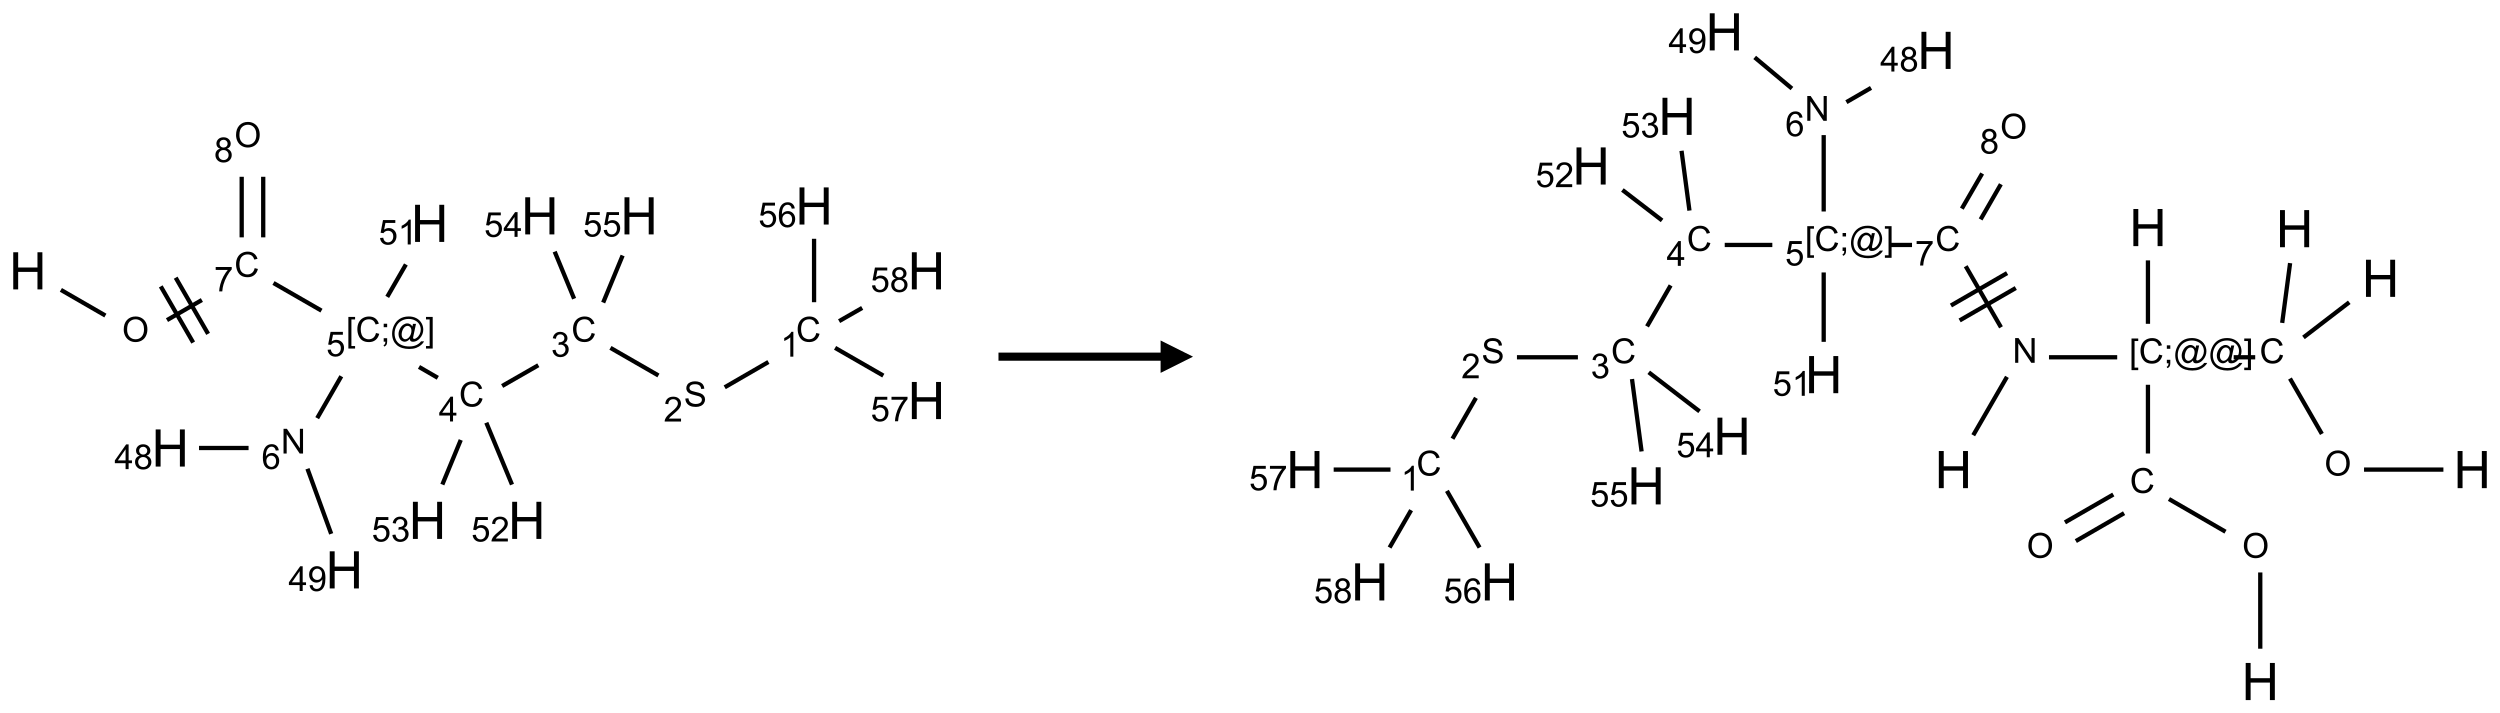 <?xml version="1.0" encoding="UTF-8"?>
<svg xmlns="http://www.w3.org/2000/svg" xmlns:xlink="http://www.w3.org/1999/xlink" width="771" height="220" viewBox="0 0 771 220">
<defs>
<g>
<g id="glyph-0-0">
<path d="M 2 0 L 2 -10 L 10 -10 L 10 0 Z M 2.25 -0.25 L 9.75 -0.25 L 9.75 -9.75 L 2.25 -9.75 Z M 2.25 -0.25 "/>
</g>
<g id="glyph-0-1">
<path d="M 1.281 0 L 1.281 -11.453 L 2.797 -11.453 L 2.797 -6.75 L 8.75 -6.75 L 8.75 -11.453 L 10.266 -11.453 L 10.266 0 L 8.75 0 L 8.75 -5.398 L 2.797 -5.398 L 2.797 0 Z M 1.281 0 "/>
</g>
<g id="glyph-1-0">
<path d="M 1.332 0 L 1.332 -6.668 L 6.668 -6.668 L 6.668 0 Z M 1.5 -0.168 L 6.5 -0.168 L 6.5 -6.5 L 1.5 -6.5 Z M 1.5 -0.168 "/>
</g>
<g id="glyph-1-1">
<path d="M 0.516 -3.719 C 0.516 -4.984 0.855 -5.977 1.535 -6.695 C 2.215 -7.414 3.094 -7.77 4.172 -7.77 C 4.875 -7.77 5.512 -7.602 6.078 -7.266 C 6.645 -6.93 7.074 -6.461 7.371 -5.855 C 7.668 -5.254 7.816 -4.57 7.816 -3.809 C 7.816 -3.035 7.66 -2.34 7.348 -1.73 C 7.035 -1.117 6.594 -0.656 6.02 -0.34 C 5.449 -0.027 4.828 0.129 4.168 0.129 C 3.449 0.129 2.805 -0.043 2.238 -0.391 C 1.672 -0.738 1.246 -1.211 0.953 -1.812 C 0.66 -2.414 0.516 -3.047 0.516 -3.719 Z M 1.559 -3.703 C 1.559 -2.781 1.805 -2.059 2.301 -1.527 C 2.793 -1 3.414 -0.734 4.16 -0.734 C 4.922 -0.734 5.547 -1 6.039 -1.535 C 6.531 -2.07 6.777 -2.828 6.777 -3.812 C 6.777 -4.434 6.672 -4.977 6.461 -5.441 C 6.25 -5.902 5.945 -6.262 5.539 -6.52 C 5.133 -6.773 4.68 -6.902 4.176 -6.902 C 3.461 -6.902 2.848 -6.656 2.332 -6.164 C 1.816 -5.672 1.559 -4.852 1.559 -3.703 Z M 1.559 -3.703 "/>
</g>
<g id="glyph-1-2">
<path d="M 6.27 -2.676 L 7.281 -2.422 C 7.07 -1.594 6.688 -0.961 6.137 -0.523 C 5.586 -0.086 4.914 0.129 4.121 0.129 C 3.297 0.129 2.629 -0.039 2.113 -0.371 C 1.598 -0.707 1.203 -1.191 0.934 -1.828 C 0.664 -2.465 0.531 -3.145 0.531 -3.875 C 0.531 -4.672 0.684 -5.363 0.988 -5.957 C 1.293 -6.547 1.723 -6.996 2.285 -7.305 C 2.844 -7.613 3.461 -7.766 4.137 -7.766 C 4.898 -7.766 5.543 -7.57 6.062 -7.184 C 6.582 -6.793 6.945 -6.246 7.152 -5.543 L 6.156 -5.309 C 5.98 -5.863 5.723 -6.266 5.387 -6.52 C 5.051 -6.773 4.625 -6.902 4.113 -6.902 C 3.527 -6.902 3.039 -6.762 2.645 -6.48 C 2.25 -6.199 1.973 -5.82 1.812 -5.348 C 1.652 -4.871 1.574 -4.383 1.574 -3.879 C 1.574 -3.23 1.668 -2.664 1.855 -2.18 C 2.047 -1.695 2.34 -1.332 2.738 -1.094 C 3.137 -0.855 3.57 -0.734 4.035 -0.734 C 4.602 -0.734 5.082 -0.898 5.473 -1.223 C 5.867 -1.551 6.133 -2.035 6.27 -2.676 Z M 6.27 -2.676 "/>
</g>
<g id="glyph-1-3">
<path d="M 0.504 -6.637 L 0.504 -7.535 L 5.449 -7.535 L 5.449 -6.809 C 4.961 -6.289 4.48 -5.602 4.004 -4.746 C 3.527 -3.887 3.156 -3.004 2.895 -2.098 C 2.707 -1.461 2.59 -0.762 2.535 0 L 1.574 0 C 1.582 -0.602 1.703 -1.328 1.926 -2.176 C 2.152 -3.027 2.477 -3.848 2.898 -4.637 C 3.32 -5.426 3.77 -6.094 4.246 -6.637 Z M 0.504 -6.637 "/>
</g>
<g id="glyph-1-4">
<path d="M 0.723 2.121 L 0.723 -7.637 L 2.793 -7.637 L 2.793 -6.859 L 1.66 -6.859 L 1.66 1.344 L 2.793 1.344 L 2.793 2.121 Z M 0.723 2.121 "/>
</g>
<g id="glyph-1-5">
<path d="M 0.949 -4.465 L 0.949 -5.531 L 2.016 -5.531 L 2.016 -4.465 Z M 0.949 0 L 0.949 -1.066 L 2.016 -1.066 L 2.016 0 C 2.016 0.391 1.945 0.711 1.809 0.949 C 1.668 1.191 1.449 1.379 1.145 1.512 L 0.887 1.109 C 1.082 1.023 1.23 0.895 1.324 0.727 C 1.418 0.559 1.469 0.316 1.48 0 Z M 0.949 0 "/>
</g>
<g id="glyph-1-6">
<path d="M 6.047 -0.848 C 5.82 -0.59 5.57 -0.379 5.289 -0.223 C 5.008 -0.062 4.73 0.016 4.449 0.016 C 4.141 0.016 3.84 -0.074 3.547 -0.254 C 3.254 -0.434 3.02 -0.715 2.836 -1.09 C 2.652 -1.465 2.562 -1.875 2.562 -2.324 C 2.562 -2.875 2.703 -3.43 2.988 -3.98 C 3.27 -4.535 3.621 -4.953 4.043 -5.23 C 4.461 -5.508 4.871 -5.645 5.266 -5.645 C 5.566 -5.645 5.855 -5.566 6.129 -5.41 C 6.402 -5.25 6.641 -5.012 6.84 -4.688 L 7.016 -5.496 L 7.949 -5.496 L 7.199 -2 C 7.094 -1.516 7.043 -1.246 7.043 -1.191 C 7.043 -1.098 7.078 -1.02 7.148 -0.949 C 7.219 -0.883 7.305 -0.848 7.406 -0.848 C 7.59 -0.848 7.832 -0.953 8.129 -1.168 C 8.527 -1.445 8.84 -1.816 9.07 -2.285 C 9.301 -2.75 9.418 -3.234 9.418 -3.73 C 9.418 -4.309 9.27 -4.852 8.973 -5.355 C 8.676 -5.859 8.23 -6.262 7.645 -6.562 C 7.055 -6.863 6.406 -7.016 5.691 -7.016 C 4.879 -7.016 4.137 -6.824 3.465 -6.445 C 2.793 -6.066 2.273 -5.52 1.902 -4.809 C 1.535 -4.098 1.348 -3.34 1.348 -2.527 C 1.348 -1.676 1.535 -0.941 1.902 -0.328 C 2.273 0.285 2.809 0.742 3.508 1.035 C 4.207 1.328 4.984 1.473 5.832 1.473 C 6.742 1.473 7.504 1.32 8.121 1.016 C 8.734 0.711 9.195 0.34 9.5 -0.098 L 10.441 -0.098 C 10.266 0.266 9.961 0.637 9.531 1.016 C 9.102 1.395 8.59 1.695 7.996 1.914 C 7.402 2.133 6.688 2.246 5.848 2.246 C 5.078 2.246 4.367 2.145 3.715 1.949 C 3.066 1.75 2.512 1.453 2.051 1.055 C 1.594 0.656 1.25 0.199 1.016 -0.316 C 0.723 -0.973 0.578 -1.684 0.578 -2.441 C 0.578 -3.289 0.75 -4.098 1.098 -4.863 C 1.523 -5.805 2.125 -6.527 2.902 -7.027 C 3.684 -7.527 4.629 -7.777 5.738 -7.777 C 6.602 -7.777 7.375 -7.602 8.059 -7.246 C 8.746 -6.895 9.285 -6.371 9.684 -5.672 C 10.02 -5.07 10.188 -4.418 10.188 -3.715 C 10.188 -2.707 9.832 -1.812 9.125 -1.031 C 8.492 -0.328 7.801 0.02 7.051 0.02 C 6.812 0.02 6.617 -0.016 6.473 -0.09 C 6.324 -0.16 6.215 -0.266 6.145 -0.402 C 6.102 -0.488 6.066 -0.637 6.047 -0.848 Z M 3.527 -2.262 C 3.527 -1.785 3.641 -1.414 3.863 -1.152 C 4.09 -0.887 4.348 -0.754 4.641 -0.754 C 4.836 -0.754 5.039 -0.812 5.254 -0.93 C 5.469 -1.047 5.676 -1.219 5.871 -1.449 C 6.066 -1.676 6.23 -1.969 6.355 -2.32 C 6.48 -2.672 6.543 -3.027 6.543 -3.379 C 6.543 -3.852 6.426 -4.219 6.191 -4.48 C 5.957 -4.738 5.672 -4.871 5.332 -4.871 C 5.109 -4.871 4.902 -4.812 4.707 -4.699 C 4.512 -4.586 4.32 -4.406 4.137 -4.156 C 3.953 -3.906 3.805 -3.602 3.691 -3.246 C 3.582 -2.887 3.527 -2.559 3.527 -2.262 Z M 3.527 -2.262 "/>
</g>
<g id="glyph-1-7">
<path d="M 2.27 2.121 L 0.203 2.121 L 0.203 1.344 L 1.332 1.344 L 1.332 -6.859 L 0.203 -6.859 L 0.203 -7.637 L 2.27 -7.637 Z M 2.27 2.121 "/>
</g>
<g id="glyph-1-8">
<path d="M 0.441 -2 L 1.426 -2.082 C 1.5 -1.605 1.668 -1.242 1.934 -1.004 C 2.199 -0.762 2.52 -0.641 2.895 -0.641 C 3.348 -0.641 3.73 -0.812 4.043 -1.152 C 4.355 -1.492 4.512 -1.941 4.512 -2.504 C 4.512 -3.039 4.359 -3.461 4.059 -3.77 C 3.758 -4.078 3.367 -4.234 2.879 -4.234 C 2.578 -4.234 2.305 -4.164 2.062 -4.027 C 1.82 -3.891 1.629 -3.715 1.488 -3.496 L 0.609 -3.609 L 1.348 -7.531 L 5.145 -7.531 L 5.145 -6.637 L 2.098 -6.637 L 1.688 -4.582 C 2.145 -4.902 2.625 -5.062 3.129 -5.062 C 3.797 -5.062 4.359 -4.832 4.816 -4.371 C 5.277 -3.91 5.504 -3.312 5.504 -2.59 C 5.504 -1.898 5.305 -1.301 4.902 -0.797 C 4.41 -0.18 3.742 0.129 2.895 0.129 C 2.199 0.129 1.633 -0.062 1.195 -0.453 C 0.758 -0.844 0.504 -1.359 0.441 -2 Z M 0.441 -2 "/>
</g>
<g id="glyph-1-9">
<path d="M 3.449 0 L 3.449 -1.828 L 0.137 -1.828 L 0.137 -2.688 L 3.621 -7.637 L 4.387 -7.637 L 4.387 -2.688 L 5.418 -2.688 L 5.418 -1.828 L 4.387 -1.828 L 4.387 0 Z M 3.449 -2.688 L 3.449 -6.129 L 1.059 -2.688 Z M 3.449 -2.688 "/>
</g>
<g id="glyph-1-10">
<path d="M 0.449 -2.016 L 1.387 -2.141 C 1.492 -1.609 1.676 -1.227 1.934 -0.992 C 2.191 -0.758 2.508 -0.641 2.879 -0.641 C 3.32 -0.641 3.695 -0.793 3.996 -1.098 C 4.301 -1.402 4.453 -1.781 4.453 -2.234 C 4.453 -2.664 4.312 -3.02 4.031 -3.301 C 3.75 -3.578 3.391 -3.719 2.957 -3.719 C 2.781 -3.719 2.562 -3.684 2.297 -3.613 L 2.402 -4.438 C 2.465 -4.43 2.516 -4.426 2.551 -4.426 C 2.949 -4.426 3.312 -4.531 3.629 -4.738 C 3.949 -4.949 4.109 -5.27 4.109 -5.703 C 4.109 -6.047 3.992 -6.332 3.762 -6.559 C 3.527 -6.785 3.227 -6.895 2.859 -6.895 C 2.496 -6.895 2.191 -6.781 1.949 -6.551 C 1.707 -6.324 1.547 -5.98 1.48 -5.52 L 0.543 -5.688 C 0.656 -6.316 0.918 -6.805 1.324 -7.148 C 1.73 -7.492 2.234 -7.668 2.84 -7.668 C 3.254 -7.668 3.641 -7.578 3.988 -7.398 C 4.34 -7.219 4.609 -6.977 4.793 -6.668 C 4.98 -6.359 5.074 -6.031 5.074 -5.684 C 5.074 -5.352 4.984 -5.051 4.809 -4.781 C 4.629 -4.512 4.367 -4.297 4.02 -4.137 C 4.473 -4.031 4.824 -3.816 5.074 -3.488 C 5.324 -3.16 5.449 -2.75 5.449 -2.254 C 5.449 -1.59 5.203 -1.023 4.719 -0.559 C 4.234 -0.098 3.617 0.137 2.875 0.137 C 2.203 0.137 1.648 -0.062 1.207 -0.465 C 0.762 -0.863 0.512 -1.379 0.449 -2.016 Z M 0.449 -2.016 "/>
</g>
<g id="glyph-1-11">
<path d="M 0.48 -2.453 L 1.434 -2.535 C 1.477 -2.152 1.582 -1.84 1.746 -1.598 C 1.91 -1.352 2.168 -1.152 2.516 -1.004 C 2.863 -0.852 3.254 -0.777 3.688 -0.777 C 4.074 -0.777 4.414 -0.832 4.707 -0.949 C 5.004 -1.062 5.223 -1.219 5.367 -1.418 C 5.512 -1.617 5.582 -1.836 5.582 -2.074 C 5.582 -2.312 5.516 -2.523 5.375 -2.699 C 5.234 -2.879 5.008 -3.031 4.688 -3.152 C 4.484 -3.23 4.031 -3.355 3.328 -3.523 C 2.625 -3.691 2.137 -3.852 1.855 -4 C 1.488 -4.191 1.219 -4.43 1.039 -4.711 C 0.859 -4.992 0.77 -5.312 0.77 -5.66 C 0.77 -6.047 0.879 -6.406 1.098 -6.742 C 1.316 -7.078 1.637 -7.332 2.059 -7.504 C 2.477 -7.68 2.945 -7.766 3.457 -7.766 C 4.023 -7.766 4.523 -7.676 4.957 -7.492 C 5.387 -7.309 5.719 -7.043 5.953 -6.688 C 6.188 -6.332 6.312 -5.934 6.328 -5.484 L 5.359 -5.41 C 5.309 -5.895 5.133 -6.258 4.832 -6.504 C 4.531 -6.75 4.086 -6.875 3.5 -6.875 C 2.891 -6.875 2.445 -6.762 2.164 -6.539 C 1.883 -6.316 1.746 -6.047 1.746 -5.73 C 1.746 -5.457 1.844 -5.23 2.043 -5.051 C 2.238 -4.875 2.742 -4.695 3.566 -4.508 C 4.387 -4.32 4.949 -4.16 5.254 -4.02 C 5.699 -3.816 6.027 -3.555 6.238 -3.242 C 6.449 -2.93 6.559 -2.566 6.559 -2.156 C 6.559 -1.75 6.441 -1.367 6.207 -1.008 C 5.977 -0.648 5.641 -0.367 5.207 -0.168 C 4.77 0.031 4.281 0.129 3.734 0.129 C 3.043 0.129 2.465 0.031 1.996 -0.172 C 1.531 -0.375 1.164 -0.676 0.898 -1.082 C 0.633 -1.484 0.492 -1.941 0.48 -2.453 Z M 0.48 -2.453 "/>
</g>
<g id="glyph-1-12">
<path d="M 5.371 -0.902 L 5.371 0 L 0.324 0 C 0.316 -0.227 0.352 -0.441 0.434 -0.652 C 0.562 -0.996 0.766 -1.332 1.051 -1.668 C 1.332 -2 1.742 -2.387 2.277 -2.824 C 3.105 -3.504 3.668 -4.043 3.957 -4.441 C 4.25 -4.84 4.395 -5.215 4.395 -5.566 C 4.395 -5.938 4.262 -6.254 3.996 -6.508 C 3.73 -6.762 3.387 -6.891 2.957 -6.891 C 2.508 -6.891 2.145 -6.754 1.875 -6.484 C 1.605 -6.215 1.469 -5.84 1.465 -5.359 L 0.5 -5.457 C 0.566 -6.176 0.812 -6.727 1.246 -7.102 C 1.676 -7.477 2.254 -7.668 2.98 -7.668 C 3.711 -7.668 4.293 -7.465 4.719 -7.059 C 5.145 -6.652 5.359 -6.148 5.359 -5.547 C 5.359 -5.242 5.297 -4.941 5.172 -4.645 C 5.047 -4.352 4.84 -4.039 4.551 -3.715 C 4.262 -3.387 3.777 -2.938 3.105 -2.371 C 2.543 -1.898 2.18 -1.578 2.02 -1.41 C 1.859 -1.242 1.73 -1.07 1.625 -0.902 Z M 5.371 -0.902 "/>
</g>
<g id="glyph-1-13">
<path d="M 3.973 0 L 3.035 0 L 3.035 -5.973 C 2.809 -5.758 2.516 -5.543 2.148 -5.328 C 1.781 -5.113 1.453 -4.953 1.16 -4.844 L 1.16 -5.75 C 1.684 -5.996 2.145 -6.297 2.535 -6.645 C 2.93 -6.996 3.207 -7.336 3.371 -7.668 L 3.973 -7.668 Z M 3.973 0 "/>
</g>
<g id="glyph-1-14">
<path d="M 5.309 -5.766 L 4.375 -5.691 C 4.293 -6.059 4.172 -6.328 4.02 -6.496 C 3.766 -6.762 3.453 -6.895 3.082 -6.895 C 2.785 -6.895 2.523 -6.812 2.297 -6.645 C 2 -6.43 1.77 -6.117 1.598 -5.703 C 1.43 -5.289 1.34 -4.703 1.332 -3.938 C 1.559 -4.281 1.836 -4.535 2.16 -4.703 C 2.488 -4.871 2.828 -4.953 3.188 -4.953 C 3.812 -4.953 4.344 -4.723 4.785 -4.262 C 5.223 -3.801 5.441 -3.207 5.441 -2.48 C 5.441 -2 5.34 -1.555 5.133 -1.145 C 4.926 -0.73 4.641 -0.418 4.281 -0.199 C 3.922 0.02 3.512 0.129 3.051 0.129 C 2.27 0.129 1.633 -0.156 1.141 -0.73 C 0.648 -1.305 0.402 -2.254 0.402 -3.574 C 0.402 -5.051 0.672 -6.121 1.219 -6.793 C 1.695 -7.375 2.336 -7.668 3.141 -7.668 C 3.742 -7.668 4.234 -7.5 4.617 -7.16 C 5 -6.824 5.23 -6.359 5.309 -5.766 Z M 1.48 -2.473 C 1.48 -2.152 1.547 -1.844 1.684 -1.547 C 1.82 -1.25 2.016 -1.027 2.262 -0.871 C 2.508 -0.719 2.766 -0.641 3.035 -0.641 C 3.434 -0.641 3.773 -0.801 4.059 -1.121 C 4.344 -1.441 4.484 -1.875 4.484 -2.422 C 4.484 -2.949 4.344 -3.367 4.062 -3.668 C 3.781 -3.973 3.426 -4.125 3 -4.125 C 2.578 -4.125 2.219 -3.973 1.922 -3.668 C 1.625 -3.363 1.48 -2.969 1.48 -2.473 Z M 1.48 -2.473 "/>
</g>
<g id="glyph-1-15">
<path d="M 1.887 -4.141 C 1.496 -4.281 1.207 -4.484 1.02 -4.75 C 0.832 -5.016 0.738 -5.328 0.738 -5.699 C 0.738 -6.254 0.938 -6.719 1.34 -7.098 C 1.738 -7.477 2.27 -7.668 2.934 -7.668 C 3.598 -7.668 4.137 -7.473 4.543 -7.086 C 4.949 -6.699 5.152 -6.227 5.152 -5.672 C 5.152 -5.316 5.059 -5.008 4.871 -4.746 C 4.688 -4.484 4.406 -4.281 4.027 -4.141 C 4.496 -3.988 4.852 -3.742 5.098 -3.402 C 5.34 -3.062 5.465 -2.656 5.465 -2.184 C 5.465 -1.531 5.234 -0.98 4.77 -0.535 C 4.309 -0.09 3.703 0.129 2.949 0.129 C 2.195 0.129 1.586 -0.094 1.125 -0.539 C 0.664 -0.984 0.434 -1.543 0.434 -2.207 C 0.434 -2.703 0.559 -3.121 0.809 -3.457 C 1.062 -3.793 1.422 -4.02 1.887 -4.141 Z M 1.699 -5.73 C 1.699 -5.367 1.812 -5.074 2.047 -4.844 C 2.281 -4.613 2.582 -4.5 2.953 -4.5 C 3.312 -4.5 3.609 -4.613 3.84 -4.84 C 4.07 -5.066 4.188 -5.348 4.188 -5.676 C 4.188 -6.02 4.07 -6.309 3.832 -6.543 C 3.594 -6.777 3.297 -6.895 2.941 -6.895 C 2.586 -6.895 2.289 -6.781 2.051 -6.551 C 1.816 -6.324 1.699 -6.047 1.699 -5.73 Z M 1.395 -2.203 C 1.395 -1.938 1.461 -1.676 1.586 -1.426 C 1.711 -1.176 1.902 -0.984 2.152 -0.848 C 2.402 -0.711 2.672 -0.641 2.957 -0.641 C 3.406 -0.641 3.777 -0.785 4.066 -1.074 C 4.359 -1.363 4.504 -1.727 4.504 -2.172 C 4.504 -2.625 4.355 -2.996 4.055 -3.293 C 3.754 -3.586 3.379 -3.734 2.926 -3.734 C 2.484 -3.734 2.121 -3.59 1.832 -3.297 C 1.543 -3.004 1.395 -2.641 1.395 -2.203 Z M 1.395 -2.203 "/>
</g>
<g id="glyph-1-16">
<path d="M 0.812 0 L 0.812 -7.637 L 1.848 -7.637 L 5.859 -1.641 L 5.859 -7.637 L 6.828 -7.637 L 6.828 0 L 5.793 0 L 1.781 -6 L 1.781 0 Z M 0.812 0 "/>
</g>
<g id="glyph-1-17">
<path d="M 0.582 -1.766 L 1.484 -1.848 C 1.562 -1.426 1.707 -1.117 1.922 -0.926 C 2.137 -0.734 2.414 -0.641 2.75 -0.641 C 3.039 -0.641 3.289 -0.707 3.508 -0.84 C 3.727 -0.973 3.902 -1.148 4.043 -1.367 C 4.18 -1.586 4.297 -1.887 4.391 -2.262 C 4.484 -2.637 4.531 -3.016 4.531 -3.406 C 4.531 -3.449 4.531 -3.512 4.527 -3.594 C 4.34 -3.297 4.082 -3.055 3.758 -2.867 C 3.434 -2.68 3.082 -2.59 2.703 -2.59 C 2.07 -2.59 1.535 -2.816 1.098 -3.277 C 0.66 -3.734 0.441 -4.34 0.441 -5.09 C 0.441 -5.863 0.672 -6.484 1.129 -6.957 C 1.586 -7.43 2.156 -7.668 2.844 -7.668 C 3.34 -7.668 3.793 -7.531 4.207 -7.266 C 4.617 -7 4.93 -6.617 5.145 -6.121 C 5.355 -5.629 5.465 -4.91 5.465 -3.973 C 5.465 -2.996 5.359 -2.223 5.145 -1.645 C 4.934 -1.066 4.617 -0.625 4.199 -0.324 C 3.781 -0.02 3.293 0.129 2.73 0.129 C 2.133 0.129 1.645 -0.035 1.266 -0.367 C 0.887 -0.699 0.66 -1.164 0.582 -1.766 Z M 4.422 -5.137 C 4.422 -5.676 4.277 -6.102 3.992 -6.418 C 3.707 -6.734 3.359 -6.891 2.957 -6.891 C 2.543 -6.891 2.18 -6.719 1.871 -6.379 C 1.562 -6.039 1.406 -5.598 1.406 -5.059 C 1.406 -4.57 1.555 -4.176 1.848 -3.871 C 2.141 -3.566 2.5 -3.418 2.934 -3.418 C 3.367 -3.418 3.723 -3.57 4.004 -3.871 C 4.281 -4.176 4.422 -4.598 4.422 -5.137 Z M 4.422 -5.137 "/>
</g>
</g>
</defs>
<path fill="none" stroke-width="0.033" stroke-linecap="butt" stroke-linejoin="miter" stroke="rgb(0%, 0%, 0%)" stroke-opacity="1" stroke-miterlimit="10" d="M 0.255 1.147 L 0.598 1.345 " transform="matrix(40, 0, 0, 40, 8.578, 43.521)"/>
<path fill="none" stroke-width="0.033" stroke-linecap="butt" stroke-linejoin="miter" stroke="rgb(0%, 0%, 0%)" stroke-opacity="1" stroke-miterlimit="10" d="M 1.073 1.38 L 1.342 1.225 " transform="matrix(40, 0, 0, 40, 8.578, 43.521)"/>
<path fill="none" stroke-width="0.033" stroke-linecap="butt" stroke-linejoin="miter" stroke="rgb(0%, 0%, 0%)" stroke-opacity="1" stroke-miterlimit="10" d="M 1.39 1.486 L 1.14 1.053 " transform="matrix(40, 0, 0, 40, 8.578, 43.521)"/>
<path fill="none" stroke-width="0.033" stroke-linecap="butt" stroke-linejoin="miter" stroke="rgb(0%, 0%, 0%)" stroke-opacity="1" stroke-miterlimit="10" d="M 1.275 1.553 L 1.025 1.12 " transform="matrix(40, 0, 0, 40, 8.578, 43.521)"/>
<path fill="none" stroke-width="0.033" stroke-linecap="butt" stroke-linejoin="miter" stroke="rgb(0%, 0%, 0%)" stroke-opacity="1" stroke-miterlimit="10" d="M 1.894 1.094 L 2.264 1.307 " transform="matrix(40, 0, 0, 40, 8.578, 43.521)"/>
<path fill="none" stroke-width="0.033" stroke-linecap="butt" stroke-linejoin="miter" stroke="rgb(0%, 0%, 0%)" stroke-opacity="1" stroke-miterlimit="10" d="M 3.016 1.741 L 3.161 1.825 " transform="matrix(40, 0, 0, 40, 8.578, 43.521)"/>
<path fill="none" stroke-width="0.033" stroke-linecap="butt" stroke-linejoin="miter" stroke="rgb(0%, 0%, 0%)" stroke-opacity="1" stroke-miterlimit="10" d="M 3.657 1.888 L 3.936 1.728 " transform="matrix(40, 0, 0, 40, 8.578, 43.521)"/>
<path fill="none" stroke-width="0.033" stroke-linecap="butt" stroke-linejoin="miter" stroke="rgb(0%, 0%, 0%)" stroke-opacity="1" stroke-miterlimit="10" d="M 4.492 1.594 L 4.862 1.807 " transform="matrix(40, 0, 0, 40, 8.578, 43.521)"/>
<path fill="none" stroke-width="0.033" stroke-linecap="butt" stroke-linejoin="miter" stroke="rgb(0%, 0%, 0%)" stroke-opacity="1" stroke-miterlimit="10" d="M 5.373 1.898 L 5.71 1.703 " transform="matrix(40, 0, 0, 40, 8.578, 43.521)"/>
<path fill="none" stroke-width="0.033" stroke-linecap="butt" stroke-linejoin="miter" stroke="rgb(0%, 0%, 0%)" stroke-opacity="1" stroke-miterlimit="10" d="M 6.062 1.242 L 6.062 0.753 " transform="matrix(40, 0, 0, 40, 8.578, 43.521)"/>
<path fill="none" stroke-width="0.033" stroke-linecap="butt" stroke-linejoin="miter" stroke="rgb(0%, 0%, 0%)" stroke-opacity="1" stroke-miterlimit="10" d="M 6.224 1.594 L 6.596 1.808 " transform="matrix(40, 0, 0, 40, 8.578, 43.521)"/>
<path fill="none" stroke-width="0.033" stroke-linecap="butt" stroke-linejoin="miter" stroke="rgb(0%, 0%, 0%)" stroke-opacity="1" stroke-miterlimit="10" d="M 6.255 1.388 L 6.433 1.286 " transform="matrix(40, 0, 0, 40, 8.578, 43.521)"/>
<path fill="none" stroke-width="0.033" stroke-linecap="butt" stroke-linejoin="miter" stroke="rgb(0%, 0%, 0%)" stroke-opacity="1" stroke-miterlimit="10" d="M 4.212 1.215 L 4.062 0.852 " transform="matrix(40, 0, 0, 40, 8.578, 43.521)"/>
<path fill="none" stroke-width="0.033" stroke-linecap="butt" stroke-linejoin="miter" stroke="rgb(0%, 0%, 0%)" stroke-opacity="1" stroke-miterlimit="10" d="M 4.436 1.245 L 4.586 0.882 " transform="matrix(40, 0, 0, 40, 8.578, 43.521)"/>
<path fill="none" stroke-width="0.033" stroke-linecap="butt" stroke-linejoin="miter" stroke="rgb(0%, 0%, 0%)" stroke-opacity="1" stroke-miterlimit="10" d="M 3.535 2.171 L 3.733 2.648 " transform="matrix(40, 0, 0, 40, 8.578, 43.521)"/>
<path fill="none" stroke-width="0.033" stroke-linecap="butt" stroke-linejoin="miter" stroke="rgb(0%, 0%, 0%)" stroke-opacity="1" stroke-miterlimit="10" d="M 3.338 2.304 L 3.196 2.648 " transform="matrix(40, 0, 0, 40, 8.578, 43.521)"/>
<path fill="none" stroke-width="0.033" stroke-linecap="butt" stroke-linejoin="miter" stroke="rgb(0%, 0%, 0%)" stroke-opacity="1" stroke-miterlimit="10" d="M 2.417 1.813 L 2.231 2.136 " transform="matrix(40, 0, 0, 40, 8.578, 43.521)"/>
<path fill="none" stroke-width="0.033" stroke-linecap="butt" stroke-linejoin="miter" stroke="rgb(0%, 0%, 0%)" stroke-opacity="1" stroke-miterlimit="10" d="M 1.702 2.366 L 1.32 2.366 " transform="matrix(40, 0, 0, 40, 8.578, 43.521)"/>
<path fill="none" stroke-width="0.033" stroke-linecap="butt" stroke-linejoin="miter" stroke="rgb(0%, 0%, 0%)" stroke-opacity="1" stroke-miterlimit="10" d="M 2.156 2.526 L 2.339 3.028 " transform="matrix(40, 0, 0, 40, 8.578, 43.521)"/>
<path fill="none" stroke-width="0.033" stroke-linecap="butt" stroke-linejoin="miter" stroke="rgb(0%, 0%, 0%)" stroke-opacity="1" stroke-miterlimit="10" d="M 2.771 1.201 L 2.915 0.951 " transform="matrix(40, 0, 0, 40, 8.578, 43.521)"/>
<path fill="none" stroke-width="0.033" stroke-linecap="butt" stroke-linejoin="miter" stroke="rgb(0%, 0%, 0%)" stroke-opacity="1" stroke-miterlimit="10" d="M 1.815 0.742 L 1.815 0.275 " transform="matrix(40, 0, 0, 40, 8.578, 43.521)"/>
<path fill="none" stroke-width="0.033" stroke-linecap="butt" stroke-linejoin="miter" stroke="rgb(0%, 0%, 0%)" stroke-opacity="1" stroke-miterlimit="10" d="M 1.649 0.742 L 1.649 0.275 " transform="matrix(40, 0, 0, 40, 8.578, 43.521)"/>
<g fill="rgb(0%, 0%, 0%)" fill-opacity="1">
<use xlink:href="#glyph-0-1" x="2.805" y="89.25"/>
</g>
<g fill="rgb(0%, 0%, 0%)" fill-opacity="1">
<use xlink:href="#glyph-1-1" x="37.641" y="105.371"/>
</g>
<g fill="rgb(0%, 0%, 0%)" fill-opacity="1">
<use xlink:href="#glyph-1-2" x="72.266" y="85.367"/>
</g>
<g fill="rgb(0%, 0%, 0%)" fill-opacity="1">
<use xlink:href="#glyph-1-3" x="66.016" y="89.875"/>
</g>
<g fill="rgb(0%, 0%, 0%)" fill-opacity="1">
<use xlink:href="#glyph-1-4" x="106.715" y="105.375"/>
<use xlink:href="#glyph-1-2" x="109.678" y="105.375"/>
<use xlink:href="#glyph-1-5" x="117.382" y="105.375"/>
<use xlink:href="#glyph-1-6" x="120.345" y="105.375"/>
<use xlink:href="#glyph-1-7" x="131.173" y="105.375"/>
</g>
<g fill="rgb(0%, 0%, 0%)" fill-opacity="1">
<use xlink:href="#glyph-1-8" x="100.598" y="109.871"/>
</g>
<g fill="rgb(0%, 0%, 0%)" fill-opacity="1">
<use xlink:href="#glyph-1-2" x="141.551" y="125.367"/>
</g>
<g fill="rgb(0%, 0%, 0%)" fill-opacity="1">
<use xlink:href="#glyph-1-9" x="135.328" y="129.973"/>
</g>
<g fill="rgb(0%, 0%, 0%)" fill-opacity="1">
<use xlink:href="#glyph-1-2" x="176.191" y="105.367"/>
</g>
<g fill="rgb(0%, 0%, 0%)" fill-opacity="1">
<use xlink:href="#glyph-1-10" x="169.938" y="110.004"/>
</g>
<g fill="rgb(0%, 0%, 0%)" fill-opacity="1">
<use xlink:href="#glyph-1-11" x="210.883" y="125.367"/>
</g>
<g fill="rgb(0%, 0%, 0%)" fill-opacity="1">
<use xlink:href="#glyph-1-12" x="204.66" y="130.004"/>
</g>
<g fill="rgb(0%, 0%, 0%)" fill-opacity="1">
<use xlink:href="#glyph-1-2" x="245.473" y="105.367"/>
</g>
<g fill="rgb(0%, 0%, 0%)" fill-opacity="1">
<use xlink:href="#glyph-1-13" x="240.695" y="110.004"/>
</g>
<g fill="rgb(0%, 0%, 0%)" fill-opacity="1">
<use xlink:href="#glyph-0-1" x="245.293" y="69.25"/>
</g>
<g fill="rgb(0%, 0%, 0%)" fill-opacity="1">
<use xlink:href="#glyph-1-8" x="233.863" y="70.043"/>
<use xlink:href="#glyph-1-14" x="239.796" y="70.043"/>
</g>
<g fill="rgb(0%, 0%, 0%)" fill-opacity="1">
<use xlink:href="#glyph-0-1" x="279.934" y="129.25"/>
</g>
<g fill="rgb(0%, 0%, 0%)" fill-opacity="1">
<use xlink:href="#glyph-1-8" x="268.5" y="129.914"/>
<use xlink:href="#glyph-1-3" x="274.432" y="129.914"/>
</g>
<g fill="rgb(0%, 0%, 0%)" fill-opacity="1">
<use xlink:href="#glyph-0-1" x="279.934" y="89.25"/>
</g>
<g fill="rgb(0%, 0%, 0%)" fill-opacity="1">
<use xlink:href="#glyph-1-8" x="268.484" y="90.043"/>
<use xlink:href="#glyph-1-15" x="274.417" y="90.043"/>
</g>
<g fill="rgb(0%, 0%, 0%)" fill-opacity="1">
<use xlink:href="#glyph-0-1" x="160.703" y="72.293"/>
</g>
<g fill="rgb(0%, 0%, 0%)" fill-opacity="1">
<use xlink:href="#glyph-1-8" x="149.301" y="73.055"/>
<use xlink:href="#glyph-1-9" x="155.233" y="73.055"/>
</g>
<g fill="rgb(0%, 0%, 0%)" fill-opacity="1">
<use xlink:href="#glyph-0-1" x="191.316" y="72.293"/>
</g>
<g fill="rgb(0%, 0%, 0%)" fill-opacity="1">
<use xlink:href="#glyph-1-8" x="179.824" y="72.953"/>
<use xlink:href="#glyph-1-8" x="185.757" y="72.953"/>
</g>
<g fill="rgb(0%, 0%, 0%)" fill-opacity="1">
<use xlink:href="#glyph-0-1" x="156.676" y="166.203"/>
</g>
<g fill="rgb(0%, 0%, 0%)" fill-opacity="1">
<use xlink:href="#glyph-1-8" x="145.32" y="166.996"/>
<use xlink:href="#glyph-1-12" x="151.253" y="166.996"/>
</g>
<g fill="rgb(0%, 0%, 0%)" fill-opacity="1">
<use xlink:href="#glyph-0-1" x="126.062" y="166.203"/>
</g>
<g fill="rgb(0%, 0%, 0%)" fill-opacity="1">
<use xlink:href="#glyph-1-8" x="114.629" y="166.996"/>
<use xlink:href="#glyph-1-10" x="120.561" y="166.996"/>
</g>
<g fill="rgb(0%, 0%, 0%)" fill-opacity="1">
<use xlink:href="#glyph-1-16" x="86.629" y="139.875"/>
</g>
<g fill="rgb(0%, 0%, 0%)" fill-opacity="1">
<use xlink:href="#glyph-1-14" x="80.664" y="144.645"/>
</g>
<g fill="rgb(0%, 0%, 0%)" fill-opacity="1">
<use xlink:href="#glyph-0-1" x="46.73" y="143.891"/>
</g>
<g fill="rgb(0%, 0%, 0%)" fill-opacity="1">
<use xlink:href="#glyph-1-9" x="35.281" y="144.684"/>
<use xlink:href="#glyph-1-15" x="41.214" y="144.684"/>
</g>
<g fill="rgb(0%, 0%, 0%)" fill-opacity="1">
<use xlink:href="#glyph-0-1" x="100.41" y="181.477"/>
</g>
<g fill="rgb(0%, 0%, 0%)" fill-opacity="1">
<use xlink:href="#glyph-1-9" x="88.961" y="182.27"/>
<use xlink:href="#glyph-1-17" x="94.893" y="182.27"/>
</g>
<g fill="rgb(0%, 0%, 0%)" fill-opacity="1">
<use xlink:href="#glyph-0-1" x="126.73" y="74.609"/>
</g>
<g fill="rgb(0%, 0%, 0%)" fill-opacity="1">
<use xlink:href="#glyph-1-8" x="116.77" y="75.398"/>
<use xlink:href="#glyph-1-13" x="122.702" y="75.398"/>
</g>
<g fill="rgb(0%, 0%, 0%)" fill-opacity="1">
<use xlink:href="#glyph-1-1" x="72.281" y="45.371"/>
</g>
<g fill="rgb(0%, 0%, 0%)" fill-opacity="1">
<use xlink:href="#glyph-1-15" x="66" y="50.004"/>
</g>
<path fill-rule="nonzero" fill="rgb(0%, 0%, 0%)" fill-opacity="1" d="M 307.93 111.25 L 357.93 111.25 L 357.93 115 L 367.93 110 L 357.93 105 L 357.93 108.75 L 307.93 108.75 "/>
<path fill="none" stroke-width="0.033" stroke-linecap="butt" stroke-linejoin="miter" stroke="rgb(0%, 0%, 0%)" stroke-opacity="1" stroke-miterlimit="10" d="M 7.366 4.756 L 7.366 4.168 " transform="matrix(40, 0, 0, 40, 402.426, 9.824)"/>
<path fill="none" stroke-width="0.033" stroke-linecap="butt" stroke-linejoin="miter" stroke="rgb(0%, 0%, 0%)" stroke-opacity="1" stroke-miterlimit="10" d="M 7.098 3.854 L 6.662 3.602 " transform="matrix(40, 0, 0, 40, 402.426, 9.824)"/>
<path fill="none" stroke-width="0.033" stroke-linecap="butt" stroke-linejoin="miter" stroke="rgb(0%, 0%, 0%)" stroke-opacity="1" stroke-miterlimit="10" d="M 6.233 3.567 L 5.86 3.782 " transform="matrix(40, 0, 0, 40, 402.426, 9.824)"/>
<path fill="none" stroke-width="0.033" stroke-linecap="butt" stroke-linejoin="miter" stroke="rgb(0%, 0%, 0%)" stroke-opacity="1" stroke-miterlimit="10" d="M 6.316 3.711 L 5.944 3.926 " transform="matrix(40, 0, 0, 40, 402.426, 9.824)"/>
<path fill="none" stroke-width="0.033" stroke-linecap="butt" stroke-linejoin="miter" stroke="rgb(0%, 0%, 0%)" stroke-opacity="1" stroke-miterlimit="10" d="M 6.5 3.251 L 6.5 2.721 " transform="matrix(40, 0, 0, 40, 402.426, 9.824)"/>
<path fill="none" stroke-width="0.033" stroke-linecap="butt" stroke-linejoin="miter" stroke="rgb(0%, 0%, 0%)" stroke-opacity="1" stroke-miterlimit="10" d="M 6.5 2.251 L 6.5 1.762 " transform="matrix(40, 0, 0, 40, 402.426, 9.824)"/>
<path fill="none" stroke-width="0.033" stroke-linecap="butt" stroke-linejoin="miter" stroke="rgb(0%, 0%, 0%)" stroke-opacity="1" stroke-miterlimit="10" d="M 6.263 2.509 L 5.737 2.509 " transform="matrix(40, 0, 0, 40, 402.426, 9.824)"/>
<path fill="none" stroke-width="0.033" stroke-linecap="butt" stroke-linejoin="miter" stroke="rgb(0%, 0%, 0%)" stroke-opacity="1" stroke-miterlimit="10" d="M 5.413 2.66 L 5.153 3.11 " transform="matrix(40, 0, 0, 40, 402.426, 9.824)"/>
<path fill="none" stroke-width="0.033" stroke-linecap="butt" stroke-linejoin="miter" stroke="rgb(0%, 0%, 0%)" stroke-opacity="1" stroke-miterlimit="10" d="M 5.367 2.278 L 5.095 1.807 " transform="matrix(40, 0, 0, 40, 402.426, 9.824)"/>
<path fill="none" stroke-width="0.033" stroke-linecap="butt" stroke-linejoin="miter" stroke="rgb(0%, 0%, 0%)" stroke-opacity="1" stroke-miterlimit="10" d="M 5.414 1.86 L 4.981 2.11 " transform="matrix(40, 0, 0, 40, 402.426, 9.824)"/>
<path fill="none" stroke-width="0.033" stroke-linecap="butt" stroke-linejoin="miter" stroke="rgb(0%, 0%, 0%)" stroke-opacity="1" stroke-miterlimit="10" d="M 5.481 1.975 L 5.048 2.225 " transform="matrix(40, 0, 0, 40, 402.426, 9.824)"/>
<path fill="none" stroke-width="0.033" stroke-linecap="butt" stroke-linejoin="miter" stroke="rgb(0%, 0%, 0%)" stroke-opacity="1" stroke-miterlimit="10" d="M 4.681 1.643 L 4.514 1.643 " transform="matrix(40, 0, 0, 40, 402.426, 9.824)"/>
<path fill="none" stroke-width="0.033" stroke-linecap="butt" stroke-linejoin="miter" stroke="rgb(0%, 0%, 0%)" stroke-opacity="1" stroke-miterlimit="10" d="M 3.604 1.643 L 3.237 1.643 " transform="matrix(40, 0, 0, 40, 402.426, 9.824)"/>
<path fill="none" stroke-width="0.033" stroke-linecap="butt" stroke-linejoin="miter" stroke="rgb(0%, 0%, 0%)" stroke-opacity="1" stroke-miterlimit="10" d="M 2.82 1.955 L 2.638 2.271 " transform="matrix(40, 0, 0, 40, 402.426, 9.824)"/>
<path fill="none" stroke-width="0.033" stroke-linecap="butt" stroke-linejoin="miter" stroke="rgb(0%, 0%, 0%)" stroke-opacity="1" stroke-miterlimit="10" d="M 2.105 2.509 L 1.635 2.509 " transform="matrix(40, 0, 0, 40, 402.426, 9.824)"/>
<path fill="none" stroke-width="0.033" stroke-linecap="butt" stroke-linejoin="miter" stroke="rgb(0%, 0%, 0%)" stroke-opacity="1" stroke-miterlimit="10" d="M 1.319 2.822 L 1.138 3.137 " transform="matrix(40, 0, 0, 40, 402.426, 9.824)"/>
<path fill="none" stroke-width="0.033" stroke-linecap="butt" stroke-linejoin="miter" stroke="rgb(0%, 0%, 0%)" stroke-opacity="1" stroke-miterlimit="10" d="M 1.095 3.539 L 1.347 3.976 " transform="matrix(40, 0, 0, 40, 402.426, 9.824)"/>
<path fill="none" stroke-width="0.033" stroke-linecap="butt" stroke-linejoin="miter" stroke="rgb(0%, 0%, 0%)" stroke-opacity="1" stroke-miterlimit="10" d="M 0.66 3.375 L 0.222 3.375 " transform="matrix(40, 0, 0, 40, 402.426, 9.824)"/>
<path fill="none" stroke-width="0.033" stroke-linecap="butt" stroke-linejoin="miter" stroke="rgb(0%, 0%, 0%)" stroke-opacity="1" stroke-miterlimit="10" d="M 0.819 3.688 L 0.653 3.976 " transform="matrix(40, 0, 0, 40, 402.426, 9.824)"/>
<path fill="none" stroke-width="0.033" stroke-linecap="butt" stroke-linejoin="miter" stroke="rgb(0%, 0%, 0%)" stroke-opacity="1" stroke-miterlimit="10" d="M 2.651 2.625 L 3.043 2.926 " transform="matrix(40, 0, 0, 40, 402.426, 9.824)"/>
<path fill="none" stroke-width="0.033" stroke-linecap="butt" stroke-linejoin="miter" stroke="rgb(0%, 0%, 0%)" stroke-opacity="1" stroke-miterlimit="10" d="M 2.522 2.677 L 2.596 3.235 " transform="matrix(40, 0, 0, 40, 402.426, 9.824)"/>
<path fill="none" stroke-width="0.033" stroke-linecap="butt" stroke-linejoin="miter" stroke="rgb(0%, 0%, 0%)" stroke-opacity="1" stroke-miterlimit="10" d="M 2.754 1.454 L 2.448 1.219 " transform="matrix(40, 0, 0, 40, 402.426, 9.824)"/>
<path fill="none" stroke-width="0.033" stroke-linecap="butt" stroke-linejoin="miter" stroke="rgb(0%, 0%, 0%)" stroke-opacity="1" stroke-miterlimit="10" d="M 2.965 1.378 L 2.904 0.917 " transform="matrix(40, 0, 0, 40, 402.426, 9.824)"/>
<path fill="none" stroke-width="0.033" stroke-linecap="butt" stroke-linejoin="miter" stroke="rgb(0%, 0%, 0%)" stroke-opacity="1" stroke-miterlimit="10" d="M 4 1.385 L 4 0.796 " transform="matrix(40, 0, 0, 40, 402.426, 9.824)"/>
<path fill="none" stroke-width="0.033" stroke-linecap="butt" stroke-linejoin="miter" stroke="rgb(0%, 0%, 0%)" stroke-opacity="1" stroke-miterlimit="10" d="M 4.175 0.542 L 4.365 0.432 " transform="matrix(40, 0, 0, 40, 402.426, 9.824)"/>
<path fill="none" stroke-width="0.033" stroke-linecap="butt" stroke-linejoin="miter" stroke="rgb(0%, 0%, 0%)" stroke-opacity="1" stroke-miterlimit="10" d="M 3.755 0.437 L 3.468 0.197 " transform="matrix(40, 0, 0, 40, 402.426, 9.824)"/>
<path fill="none" stroke-width="0.033" stroke-linecap="butt" stroke-linejoin="miter" stroke="rgb(0%, 0%, 0%)" stroke-opacity="1" stroke-miterlimit="10" d="M 4 1.855 L 4 2.39 " transform="matrix(40, 0, 0, 40, 402.426, 9.824)"/>
<path fill="none" stroke-width="0.033" stroke-linecap="butt" stroke-linejoin="miter" stroke="rgb(0%, 0%, 0%)" stroke-opacity="1" stroke-miterlimit="10" d="M 5.21 1.446 L 5.366 1.175 " transform="matrix(40, 0, 0, 40, 402.426, 9.824)"/>
<path fill="none" stroke-width="0.033" stroke-linecap="butt" stroke-linejoin="miter" stroke="rgb(0%, 0%, 0%)" stroke-opacity="1" stroke-miterlimit="10" d="M 5.065 1.363 L 5.222 1.092 " transform="matrix(40, 0, 0, 40, 402.426, 9.824)"/>
<path fill="none" stroke-width="0.033" stroke-linecap="butt" stroke-linejoin="miter" stroke="rgb(0%, 0%, 0%)" stroke-opacity="1" stroke-miterlimit="10" d="M 7.161 2.509 L 7.327 2.509 " transform="matrix(40, 0, 0, 40, 402.426, 9.824)"/>
<path fill="none" stroke-width="0.033" stroke-linecap="butt" stroke-linejoin="miter" stroke="rgb(0%, 0%, 0%)" stroke-opacity="1" stroke-miterlimit="10" d="M 7.699 2.356 L 8.052 2.085 " transform="matrix(40, 0, 0, 40, 402.426, 9.824)"/>
<path fill="none" stroke-width="0.033" stroke-linecap="butt" stroke-linejoin="miter" stroke="rgb(0%, 0%, 0%)" stroke-opacity="1" stroke-miterlimit="10" d="M 7.535 2.244 L 7.596 1.783 " transform="matrix(40, 0, 0, 40, 402.426, 9.824)"/>
<path fill="none" stroke-width="0.033" stroke-linecap="butt" stroke-linejoin="miter" stroke="rgb(0%, 0%, 0%)" stroke-opacity="1" stroke-miterlimit="10" d="M 7.595 2.673 L 7.841 3.1 " transform="matrix(40, 0, 0, 40, 402.426, 9.824)"/>
<path fill="none" stroke-width="0.033" stroke-linecap="butt" stroke-linejoin="miter" stroke="rgb(0%, 0%, 0%)" stroke-opacity="1" stroke-miterlimit="10" d="M 8.166 3.375 L 8.778 3.375 " transform="matrix(40, 0, 0, 40, 402.426, 9.824)"/>
<g fill="rgb(0%, 0%, 0%)" fill-opacity="1">
<use xlink:href="#glyph-0-1" x="691.293" y="215.906"/>
</g>
<g fill="rgb(0%, 0%, 0%)" fill-opacity="1">
<use xlink:href="#glyph-1-1" x="691.488" y="172.027"/>
</g>
<g fill="rgb(0%, 0%, 0%)" fill-opacity="1">
<use xlink:href="#glyph-1-2" x="656.832" y="152.023"/>
</g>
<g fill="rgb(0%, 0%, 0%)" fill-opacity="1">
<use xlink:href="#glyph-1-1" x="625.031" y="172.027"/>
</g>
<g fill="rgb(0%, 0%, 0%)" fill-opacity="1">
<use xlink:href="#glyph-1-4" x="656.637" y="112.031"/>
<use xlink:href="#glyph-1-2" x="659.6" y="112.031"/>
<use xlink:href="#glyph-1-5" x="667.303" y="112.031"/>
<use xlink:href="#glyph-1-6" x="670.267" y="112.031"/>
<use xlink:href="#glyph-1-6" x="681.095" y="112.031"/>
<use xlink:href="#glyph-1-7" x="691.923" y="112.031"/>
</g>
<g fill="rgb(0%, 0%, 0%)" fill-opacity="1">
<use xlink:href="#glyph-0-1" x="656.652" y="75.906"/>
</g>
<g fill="rgb(0%, 0%, 0%)" fill-opacity="1">
<use xlink:href="#glyph-1-16" x="620.66" y="111.891"/>
</g>
<g fill="rgb(0%, 0%, 0%)" fill-opacity="1">
<use xlink:href="#glyph-0-1" x="596.652" y="150.547"/>
</g>
<g fill="rgb(0%, 0%, 0%)" fill-opacity="1">
<use xlink:href="#glyph-1-2" x="596.832" y="77.379"/>
</g>
<g fill="rgb(0%, 0%, 0%)" fill-opacity="1">
<use xlink:href="#glyph-1-3" x="590.582" y="81.887"/>
</g>
<g fill="rgb(0%, 0%, 0%)" fill-opacity="1">
<use xlink:href="#glyph-1-4" x="556.637" y="77.387"/>
<use xlink:href="#glyph-1-2" x="559.6" y="77.387"/>
<use xlink:href="#glyph-1-5" x="567.303" y="77.387"/>
<use xlink:href="#glyph-1-6" x="570.267" y="77.387"/>
<use xlink:href="#glyph-1-7" x="581.095" y="77.387"/>
</g>
<g fill="rgb(0%, 0%, 0%)" fill-opacity="1">
<use xlink:href="#glyph-1-8" x="550.523" y="81.883"/>
</g>
<g fill="rgb(0%, 0%, 0%)" fill-opacity="1">
<use xlink:href="#glyph-1-2" x="520.207" y="77.379"/>
</g>
<g fill="rgb(0%, 0%, 0%)" fill-opacity="1">
<use xlink:href="#glyph-1-9" x="513.988" y="81.984"/>
</g>
<g fill="rgb(0%, 0%, 0%)" fill-opacity="1">
<use xlink:href="#glyph-1-2" x="496.832" y="112.023"/>
</g>
<g fill="rgb(0%, 0%, 0%)" fill-opacity="1">
<use xlink:href="#glyph-1-10" x="490.582" y="116.656"/>
</g>
<g fill="rgb(0%, 0%, 0%)" fill-opacity="1">
<use xlink:href="#glyph-1-11" x="456.883" y="112.023"/>
</g>
<g fill="rgb(0%, 0%, 0%)" fill-opacity="1">
<use xlink:href="#glyph-1-12" x="450.66" y="116.656"/>
</g>
<g fill="rgb(0%, 0%, 0%)" fill-opacity="1">
<use xlink:href="#glyph-1-2" x="436.832" y="146.664"/>
</g>
<g fill="rgb(0%, 0%, 0%)" fill-opacity="1">
<use xlink:href="#glyph-1-13" x="432.055" y="151.297"/>
</g>
<g fill="rgb(0%, 0%, 0%)" fill-opacity="1">
<use xlink:href="#glyph-0-1" x="456.652" y="185.188"/>
</g>
<g fill="rgb(0%, 0%, 0%)" fill-opacity="1">
<use xlink:href="#glyph-1-8" x="445.223" y="185.98"/>
<use xlink:href="#glyph-1-14" x="451.155" y="185.98"/>
</g>
<g fill="rgb(0%, 0%, 0%)" fill-opacity="1">
<use xlink:href="#glyph-0-1" x="396.652" y="150.547"/>
</g>
<g fill="rgb(0%, 0%, 0%)" fill-opacity="1">
<use xlink:href="#glyph-1-8" x="385.219" y="151.207"/>
<use xlink:href="#glyph-1-3" x="391.151" y="151.207"/>
</g>
<g fill="rgb(0%, 0%, 0%)" fill-opacity="1">
<use xlink:href="#glyph-0-1" x="416.652" y="185.188"/>
</g>
<g fill="rgb(0%, 0%, 0%)" fill-opacity="1">
<use xlink:href="#glyph-1-8" x="405.203" y="185.98"/>
<use xlink:href="#glyph-1-15" x="411.135" y="185.98"/>
</g>
<g fill="rgb(0%, 0%, 0%)" fill-opacity="1">
<use xlink:href="#glyph-0-1" x="528.387" y="140.254"/>
</g>
<g fill="rgb(0%, 0%, 0%)" fill-opacity="1">
<use xlink:href="#glyph-1-8" x="516.984" y="141.016"/>
<use xlink:href="#glyph-1-9" x="522.917" y="141.016"/>
</g>
<g fill="rgb(0%, 0%, 0%)" fill-opacity="1">
<use xlink:href="#glyph-0-1" x="501.875" y="155.562"/>
</g>
<g fill="rgb(0%, 0%, 0%)" fill-opacity="1">
<use xlink:href="#glyph-1-8" x="490.383" y="156.223"/>
<use xlink:href="#glyph-1-8" x="496.315" y="156.223"/>
</g>
<g fill="rgb(0%, 0%, 0%)" fill-opacity="1">
<use xlink:href="#glyph-0-1" x="484.918" y="56.914"/>
</g>
<g fill="rgb(0%, 0%, 0%)" fill-opacity="1">
<use xlink:href="#glyph-1-8" x="473.562" y="57.703"/>
<use xlink:href="#glyph-1-12" x="479.495" y="57.703"/>
</g>
<g fill="rgb(0%, 0%, 0%)" fill-opacity="1">
<use xlink:href="#glyph-0-1" x="511.434" y="41.605"/>
</g>
<g fill="rgb(0%, 0%, 0%)" fill-opacity="1">
<use xlink:href="#glyph-1-8" x="499.996" y="42.398"/>
<use xlink:href="#glyph-1-10" x="505.928" y="42.398"/>
</g>
<g fill="rgb(0%, 0%, 0%)" fill-opacity="1">
<use xlink:href="#glyph-1-16" x="556.551" y="37.246"/>
</g>
<g fill="rgb(0%, 0%, 0%)" fill-opacity="1">
<use xlink:href="#glyph-1-14" x="550.586" y="42.016"/>
</g>
<g fill="rgb(0%, 0%, 0%)" fill-opacity="1">
<use xlink:href="#glyph-0-1" x="591.293" y="21.262"/>
</g>
<g fill="rgb(0%, 0%, 0%)" fill-opacity="1">
<use xlink:href="#glyph-1-9" x="579.844" y="22.055"/>
<use xlink:href="#glyph-1-15" x="585.776" y="22.055"/>
</g>
<g fill="rgb(0%, 0%, 0%)" fill-opacity="1">
<use xlink:href="#glyph-0-1" x="526.012" y="15.551"/>
</g>
<g fill="rgb(0%, 0%, 0%)" fill-opacity="1">
<use xlink:href="#glyph-1-9" x="514.562" y="16.344"/>
<use xlink:href="#glyph-1-17" x="520.495" y="16.344"/>
</g>
<g fill="rgb(0%, 0%, 0%)" fill-opacity="1">
<use xlink:href="#glyph-0-1" x="556.652" y="121.262"/>
</g>
<g fill="rgb(0%, 0%, 0%)" fill-opacity="1">
<use xlink:href="#glyph-1-8" x="546.691" y="122.055"/>
<use xlink:href="#glyph-1-13" x="552.624" y="122.055"/>
</g>
<g fill="rgb(0%, 0%, 0%)" fill-opacity="1">
<use xlink:href="#glyph-1-1" x="616.848" y="42.742"/>
</g>
<g fill="rgb(0%, 0%, 0%)" fill-opacity="1">
<use xlink:href="#glyph-1-15" x="610.566" y="47.375"/>
</g>
<g fill="rgb(0%, 0%, 0%)" fill-opacity="1">
<use xlink:href="#glyph-1-2" x="696.832" y="112.023"/>
</g>
<g fill="rgb(0%, 0%, 0%)" fill-opacity="1">
<use xlink:href="#glyph-0-1" x="728.387" y="91.555"/>
</g>
<g fill="rgb(0%, 0%, 0%)" fill-opacity="1">
<use xlink:href="#glyph-0-1" x="701.875" y="76.246"/>
</g>
<g fill="rgb(0%, 0%, 0%)" fill-opacity="1">
<use xlink:href="#glyph-1-1" x="716.848" y="146.668"/>
</g>
<g fill="rgb(0%, 0%, 0%)" fill-opacity="1">
<use xlink:href="#glyph-0-1" x="756.652" y="150.547"/>
</g>
</svg>

